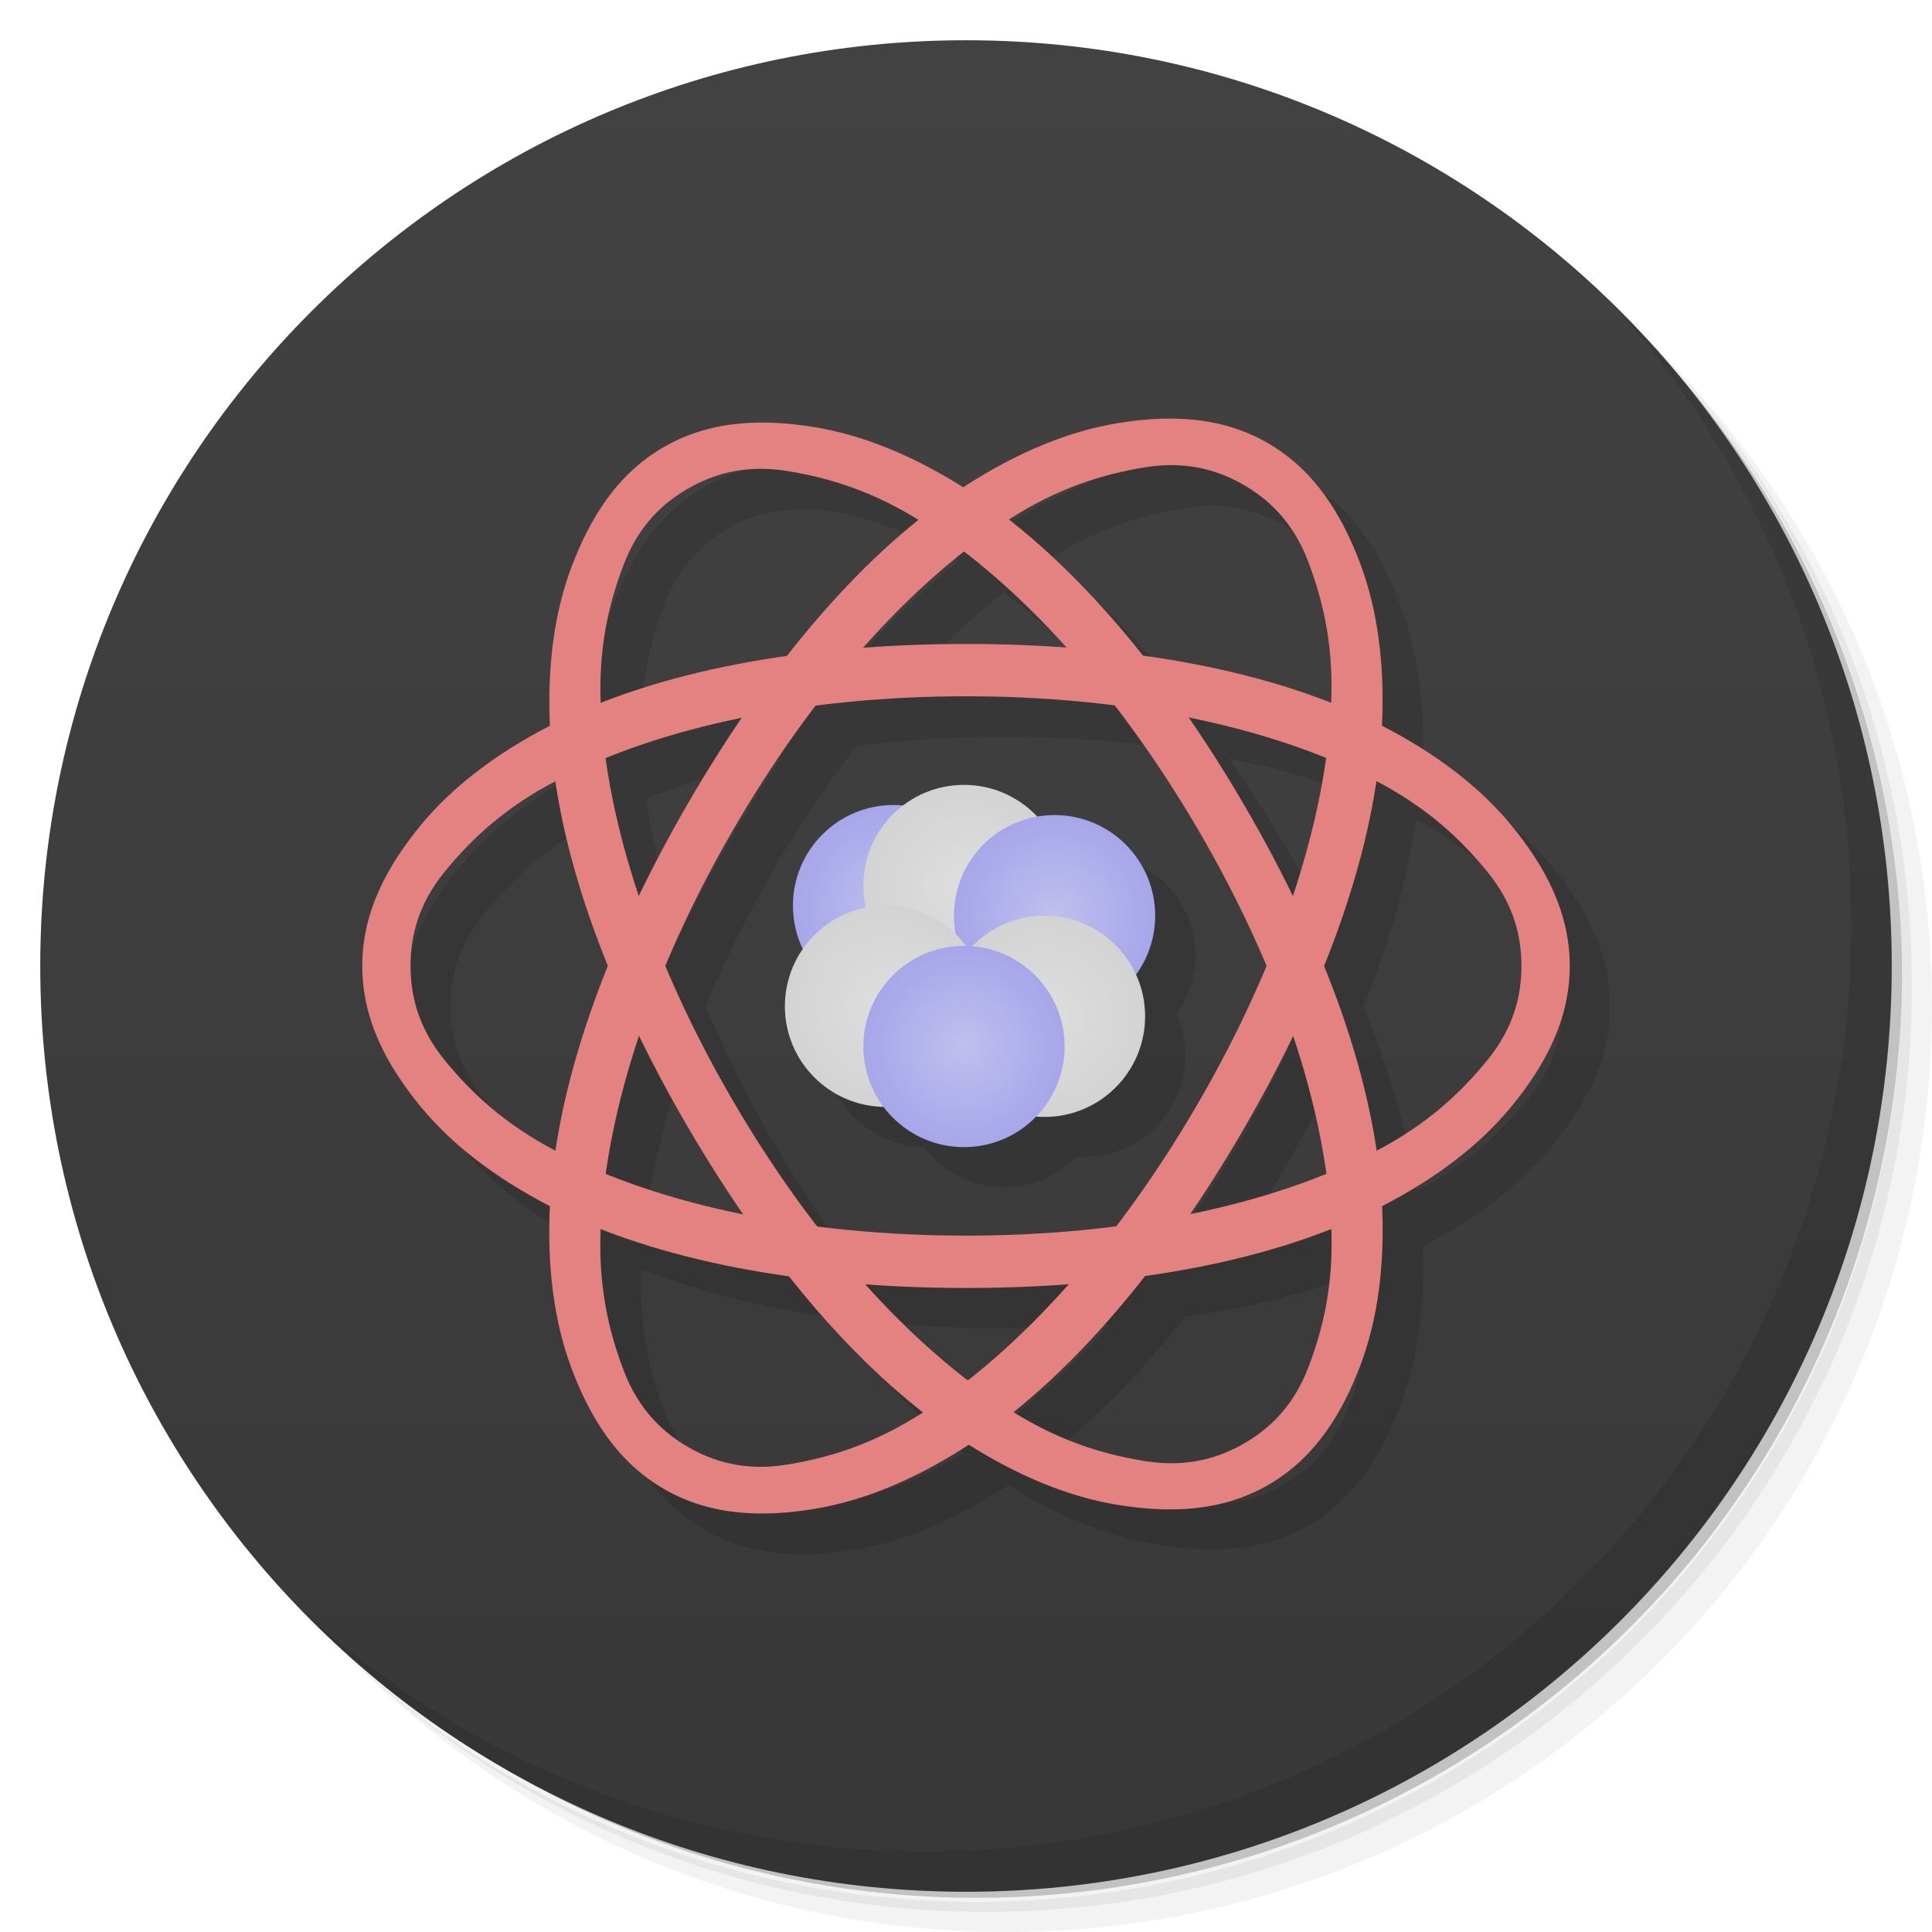 <svg version="1.1" viewBox="0 0 48 48" xmlns="http://www.w3.org/2000/svg" xmlns:xlink="http://www.w3.org/1999/xlink">
 <defs>
  <linearGradient id="linearGradient4237">
   <stop style="stop-color:#dedede" offset="0"/>
   <stop style="stop-color:#d3d3d3" offset="1"/>
  </linearGradient>
  <linearGradient id="linearGradient4213">
   <stop style="stop-color:#bfbfef" offset="0"/>
   <stop style="stop-color:#a6a6ea" offset="1"/>
  </linearGradient>
  <linearGradient id="bg" x1="1" x2="47" y1="48" y2="48" gradientTransform="matrix(0,1,-1,0,48,0)" gradientUnits="userSpaceOnUse">
   <stop style="stop-color:#424242" offset="0"/>
   <stop style="stop-color:#383838" offset="1"/>
  </linearGradient>
  <radialGradient id="radialGradient4219" cx="27" cy="22.75" r="2.5" gradientTransform="translate(-.8)" gradientUnits="userSpaceOnUse" xlink:href="#linearGradient4213"/>
  <radialGradient id="radialGradient4227" cx="24.75" cy="26" r="2.5" gradientTransform="translate(-.8)" gradientUnits="userSpaceOnUse" xlink:href="#linearGradient4213"/>
  <radialGradient id="radialGradient4235" cx="23" cy="22.5" r="2.5" gradientTransform="translate(-.8)" gradientUnits="userSpaceOnUse" xlink:href="#linearGradient4213"/>
  <radialGradient id="radialGradient4243" cx="26.75" cy="25.25" r="2.5" gradientTransform="translate(-.8)" gradientUnits="userSpaceOnUse" xlink:href="#linearGradient4237"/>
  <radialGradient id="radialGradient4251" cx="22.8" cy="25" r="2.5" gradientTransform="translate(-.8)" gradientUnits="userSpaceOnUse" xlink:href="#linearGradient4237"/>
  <radialGradient id="radialGradient4259" cx="24.75" cy="22" r="2.5" gradientTransform="translate(-.8)" gradientUnits="userSpaceOnUse" xlink:href="#linearGradient4237"/>
 </defs>
 <path d="m36.31 5c5.859 4.062 9.688 10.831 9.688 18.5 0 12.426-10.07 22.5-22.5 22.5-7.669 0-14.438-3.828-18.5-9.688 1.037 1.822 2.306 3.499 3.781 4.969 4.085 3.712 9.514 5.969 15.469 5.969 12.703 0 23-10.298 23-23 0-5.954-2.256-11.384-5.969-15.469-1.469-1.475-3.147-2.744-4.969-3.781zm4.969 3.781c3.854 4.113 6.219 9.637 6.219 15.719 0 12.703-10.297 23-23 23-6.081 0-11.606-2.364-15.719-6.219 4.16 4.144 9.883 6.719 16.219 6.719 12.703 0 23-10.298 23-23 0-6.335-2.575-12.06-6.719-16.219z" style="opacity:.05"/>
 <path d="m41.28 8.781c3.712 4.085 5.969 9.514 5.969 15.469 0 12.703-10.297 23-23 23-5.954 0-11.384-2.256-15.469-5.969 4.113 3.854 9.637 6.219 15.719 6.219 12.703 0 23-10.298 23-23 0-6.081-2.364-11.606-6.219-15.719z" style="opacity:.1"/>
 <path d="m31.25 2.375c8.615 3.154 14.75 11.417 14.75 21.13 0 12.426-10.07 22.5-22.5 22.5-9.708 0-17.971-6.135-21.12-14.75a23 23 0 0 0 44.875-7 23 23 0 0 0-16-21.875z" style="opacity:.2"/>
 <path d="m47 24c0 12.703-10.297 23-23 23s-23-10.297-23-23 10.297-23 23-23 23 10.297 23 23z" style="fill:url(#bg)"/>
 <path d="m40.03 7.531c3.712 4.084 5.969 9.514 5.969 15.469 0 12.703-10.297 23-23 23-5.954 0-11.384-2.256-15.469-5.969 4.178 4.291 10.01 6.969 16.469 6.969 12.703 0 23-10.298 23-23 0-6.462-2.677-12.291-6.969-16.469z" style="opacity:.1"/>
 <g transform="matrix(1 0 0 1 1 .997)" style="fill-opacity:.118">
  <path transform="matrix(1 0 0 1 -1 -.997)" d="m30.398 11.404c-0.238-0.013-0.475-0.011-0.711 2e-3 -0.314 0.017-0.632 0.044-0.938 0.094-1.222 0.2-2.485 0.752-3.75 1.563-0.019 0.012-0.043 0.019-0.063 0.031-1.245-0.783-2.485-1.274-3.688-1.469-1.222-0.198-2.552-0.218-3.75 0.469s-1.843 1.819-2.281 2.969c-0.435 1.142-0.628 2.492-0.563 3.969-1.334 0.69-2.435 1.541-3.219 2.5s-1.438 2.085-1.438 3.469 0.654 2.51 1.438 3.469 1.885 1.81 3.219 2.5v0.031c-0.069 1.501 0.124 2.842 0.563 4 0.438 1.158 1.083 2.308 2.281 3s2.528 0.7 3.75 0.5 2.485-0.752 3.75-1.563c0.019-0.012 0.043-0.019 0.063-0.031 1.245 0.783 2.485 1.274 3.688 1.469 1.222 0.198 2.552 0.218 3.75-0.469s1.843-1.819 2.281-2.969c0.435-1.142 0.628-2.492 0.563-3.969 1.334-0.69 2.435-1.541 3.219-2.5s1.438-2.085 1.438-3.469-0.654-2.51-1.438-3.469-1.885-1.81-3.219-2.5v-0.031c0.069-1.501-0.124-2.842-0.563-4-0.438-1.158-1.083-2.308-2.281-3-0.674-0.389-1.389-0.558-2.102-0.596zm-0.211 1.158c0.701 0.017 1.272 0.242 1.719 0.5 0.596 0.344 1.212 0.896 1.594 1.906 0.376 0.995 0.619 2.081 0.563 3.5-1.387-0.546-2.97-0.949-4.688-1.188-1.059-1.333-2.156-2.473-3.313-3.375 1.223-0.784 2.309-1.107 3.375-1.281 0.266-0.044 0.516-0.068 0.75-0.063zm-10.375 0.094c0.234-6e-3 0.484-0.012 0.75 0.031 1.03 0.167 2.077 0.526 3.25 1.25-1.129 0.907-2.216 2.023-3.25 3.344-1.694 0.239-3.254 0.649-4.625 1.188-0.051-1.391 0.189-2.458 0.563-3.438 0.382-1 0.998-1.565 1.594-1.906 0.447-0.256 1.018-0.451 1.719-0.469zm5.125 2.063c0.868 0.667 1.732 1.45 2.563 2.375-0.815-0.06-1.646-0.094-2.5-0.094-0.876 0-1.728 0.031-2.563 0.094 0.81-0.915 1.652-1.706 2.5-2.375zm0.063 3.594c1.277 0 2.511 0.07 3.688 0.219 0.743 0.963 1.465 2.02 2.125 3.156 0.647 1.112 1.193 2.214 1.656 3.313-0.464 1.11-1.01 2.22-1.656 3.344-0.65 1.125-1.364 2.168-2.094 3.125-1.185 0.151-2.43 0.219-3.719 0.219-1.277 0-2.512-0.07-3.688-0.219-0.743-0.963-1.465-2.02-2.125-3.156-0.647-1.112-1.193-2.214-1.656-3.313 0.464-1.11 1.01-2.22 1.656-3.344 0.65-1.125 1.364-2.168 2.094-3.125 1.185-0.151 2.43-0.219 3.719-0.219zm-5.594 0.531c-0.463 0.681-0.913 1.41-1.344 2.156-0.433 0.751-0.828 1.504-1.188 2.25-0.395-1.182-0.663-2.321-0.813-3.406 1.012-0.41 2.129-0.75 3.344-1zm11.125 0c1.237 0.251 2.378 0.583 3.406 1-0.153 1.085-0.419 2.226-0.813 3.406-0.36-0.741-0.754-1.473-1.188-2.219-0.445-0.765-0.927-1.492-1.406-2.188zm4.656 1.531c1.275 0.664 2.071 1.451 2.75 2.281 0.684 0.836 0.875 1.656 0.875 2.344s-0.191 1.508-0.875 2.344c-0.676 0.827-1.483 1.588-2.75 2.25-0.216-1.457-0.667-3.01-1.313-4.594 0.645-1.601 1.097-3.157 1.313-4.625zm-20.375 0.031c0.216 1.457 0.667 3.01 1.313 4.594-0.645 1.601-1.097 3.157-1.313 4.625-1.275-0.664-2.071-1.451-2.75-2.281-0.684-0.836-0.875-1.656-0.875-2.344s0.191-1.508 0.875-2.344c0.676-0.827 1.483-1.588 2.75-2.25zm10.139 0.094a2.5 2.5 0 0 0-1.512 0.512 2.5 2.5 0 0 0-0.238-0.012 2.5 2.5 0 0 0-2.5 2.5 2.5 2.5 0 0 0 0.246 1.076 2.5 2.5 0 0 0-0.445 1.424 2.5 2.5 0 0 0 2.449 2.498 2.5 2.5 0 0 0 2 1 2.5 2.5 0 0 0 1.791-0.76 2.5 2.5 0 0 0 0.209 1e-3 2.5 2.5 0 0 0 2.5-2.5 2.5 2.5 0 0 0-0.227-1.035 2.5 2.5 0 0 0 0.477-1.465 2.5 2.5 0 0 0-2.5-2.5 2.5 2.5 0 0 0-0.43 0.039 2.5 2.5 0 0 0-1.82-0.789zm-8.08 6.25c0.36 0.741 0.754 1.473 1.188 2.219 0.445 0.765 0.927 1.492 1.406 2.188-1.237-0.251-2.378-0.583-3.406-1 0.153-1.085 0.419-2.226 0.813-3.406zm16.25 0c0.395 1.182 0.663 2.321 0.813 3.406-1.012 0.41-2.129 0.75-3.344 1 0.463-0.681 0.913-1.41 1.344-2.156 0.433-0.751 0.828-1.504 1.188-2.25zm-17.188 4.781c1.387 0.546 2.97 0.949 4.688 1.188 1.059 1.333 2.156 2.473 3.313 3.375-1.223 0.784-2.309 1.107-3.375 1.281s-1.873-0.094-2.469-0.438-1.212-0.896-1.594-1.906c-0.376-0.995-0.619-2.081-0.563-3.5zm18.13 0c0.051 1.391-0.189 2.458-0.563 3.438-0.382 1-0.998 1.565-1.594 1.906s-1.403 0.61-2.469 0.438c-1.03-0.167-2.077-0.526-3.25-1.25 1.129-0.907 2.216-2.023 3.25-3.344 1.694-0.239 3.254-0.649 4.625-1.188zm-11.563 1.375c0.815 0.06 1.646 0.094 2.5 0.094 0.876 0 1.728-0.031 2.563-0.094-0.81 0.915-1.652 1.706-2.5 2.375-0.868-0.667-1.732-1.45-2.563-2.375z"/>
 </g>
 <path d="m24 15.999c-4.03 0-7.684 0.66-10.352 2.04-1.334 0.69-2.423 1.519-3.207 2.478-0.784 0.959-1.441 2.099-1.441 3.482 0 1.383 0.657 2.523 1.441 3.482s1.873 1.788 3.207 2.478c2.668 1.38 6.322 2.04 10.352 2.04s7.684-0.66 10.352-2.04c1.334-0.69 2.423-1.519 3.207-2.478s1.441-2.099 1.441-3.482c0-1.383-0.657-2.523-1.441-3.482-0.784-0.959-1.873-1.788-3.207-2.478-2.668-1.38-6.322-2.04-10.352-2.04m0 1.3c3.978 0 7.564 0.745 10.143 2.079 1.29 0.667 2.123 1.441 2.807 2.277 0.684 0.836 0.85 1.656 0.85 2.344 0 0.688-0.166 1.508-0.85 2.344-0.684 0.836-1.517 1.61-2.807 2.277-2.58 1.334-6.165 2.079-10.143 2.079s-7.563-0.745-10.143-2.079c-1.29-0.667-2.124-1.441-2.807-2.277-0.684-0.836-0.85-1.656-0.85-2.344 0-0.688 0.166-1.508 0.85-2.344 0.684-0.836 1.517-1.61 2.807-2.277 2.58-1.334 6.165-2.079 10.143-2.079" style="fill:#e48282"/>
 <path d="m17.07 19.999c-2.02 3.49-3.27 6.985-3.409 9.986-0.069 1.501 0.104 2.858 0.542 4.021 0.438 1.158 1.097 2.297 2.295 2.989 1.198 0.692 2.514 0.693 3.736 0.493s2.484-0.728 3.749-1.538c2.53-1.621 4.928-4.456 6.943-7.946 2.02-3.49 3.27-6.985 3.409-9.986 0.069-1.501-0.104-2.858-0.542-4.021-0.438-1.158-1.097-2.297-2.295-2.989s-2.514-0.693-3.736-0.493-2.484 0.728-3.749 1.538c-2.53 1.621-4.928 4.456-6.943 7.946m1.126 0.65c1.989-3.445 4.427-6.179 6.872-7.745 1.223-0.783 2.31-1.119 3.375-1.293 1.066-0.174 1.859 0.092 2.455 0.436 0.596 0.344 1.223 0.898 1.605 1.908s0.635 2.119 0.568 3.57c-0.134 2.901-1.282 6.38-3.271 9.825s-4.427 6.178-6.872 7.745c-1.223 0.783-2.31 1.119-3.375 1.293-1.066 0.174-1.859-0.092-2.455-0.436-0.596-0.344-1.223-0.898-1.605-1.908s-0.635-2.119-0.568-3.57c0.134-2.901 1.282-6.38 3.271-9.825" style="fill:#e48282"/>
 <path d="m30.928 20.029c2.02 3.465 3.27 6.935 3.409 9.914 0.069 1.49-0.104 2.837-0.542 3.987s-1.097 2.281-2.295 2.968c-1.198 0.687-2.514 0.688-3.736 0.489-1.222-0.198-2.484-0.723-3.749-1.527-2.53-1.609-4.928-4.424-6.943-7.889-2.02-3.465-3.27-6.935-3.409-9.914-0.069-1.49 0.104-2.837 0.542-3.987s1.097-2.281 2.295-2.968 2.514-0.688 3.736-0.489c1.222 0.198 2.484 0.723 3.749 1.527 2.53 1.609 4.928 4.424 6.943 7.889zm-1.126 0.645c-1.989-3.42-4.427-6.134-6.872-7.689-1.223-0.778-2.31-1.11-3.375-1.283-1.066-0.173-1.859 0.091-2.455 0.433-0.596 0.341-1.223 0.892-1.605 1.894-0.382 1-0.635 2.103-0.568 3.545 0.134 2.88 1.282 6.334 3.271 9.754s4.427 6.134 6.872 7.689c1.223 0.778 2.31 1.111 3.375 1.283 1.066 0.173 1.859-0.091 2.455-0.433 0.596-0.341 1.223-0.892 1.605-1.894 0.382-1 0.635-2.103 0.568-3.545-0.134-2.88-1.282-6.334-3.271-9.754z" style="fill:#e48282"/>
 <circle cx="22.2" cy="22.5" r="2.5" style="fill:url(#radialGradient4235)"/>
 <circle cx="23.95" cy="22" r="2.5" style="fill:url(#radialGradient4259)"/>
 <circle cx="26.2" cy="22.75" r="2.5" style="fill:url(#radialGradient4219)"/>
 <circle cx="22" cy="25" r="2.5" style="fill:url(#radialGradient4251)"/>
 <circle cx="25.95" cy="25.25" r="2.5" style="fill:url(#radialGradient4243)"/>
 <circle cx="23.95" cy="26" r="2.5" style="fill:url(#radialGradient4227)"/>
</svg>
